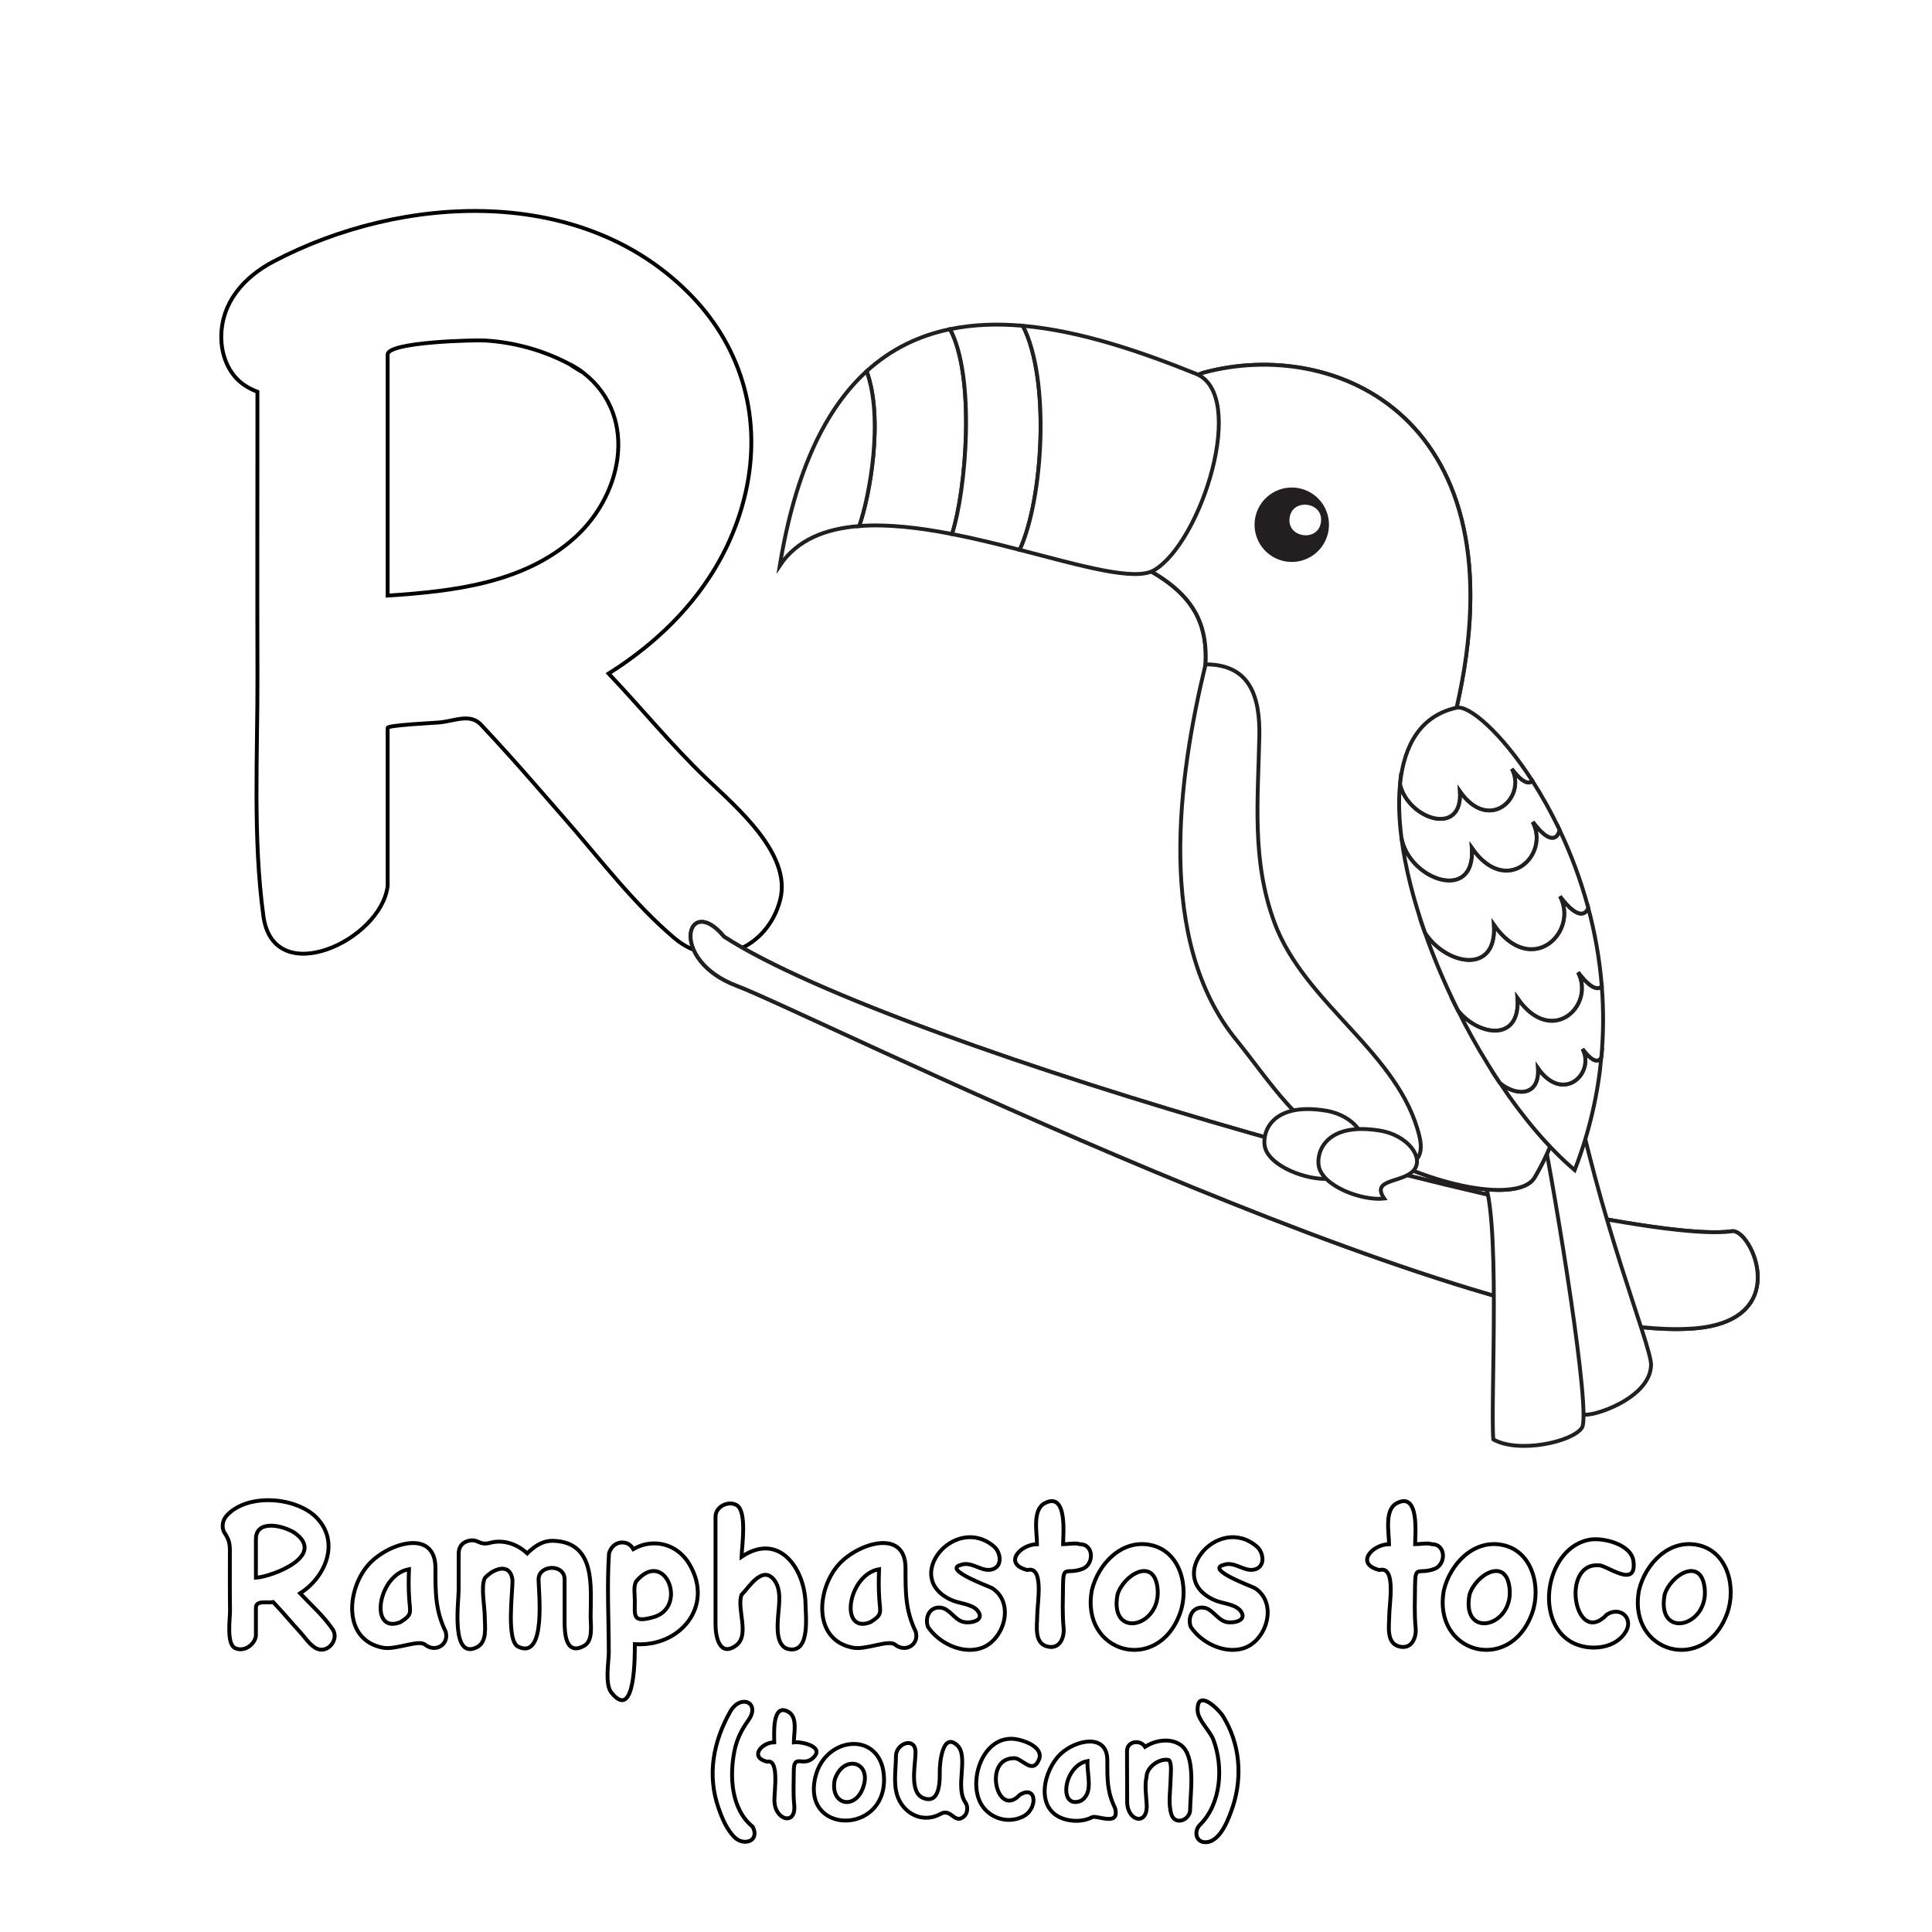 <?xml version="1.0" encoding="utf-8"?>
<!-- Generator: Adobe Illustrator 16.0.0, SVG Export Plug-In . SVG Version: 6.00 Build 0)  -->
<!DOCTYPE svg PUBLIC "-//W3C//DTD SVG 1.1//EN" "http://www.w3.org/Graphics/SVG/1.1/DTD/svg11.dtd">
<svg version="1.1" xmlns="http://www.w3.org/2000/svg" xmlns:xlink="http://www.w3.org/1999/xlink" x="0px" y="0px" width="100%"
     height="100%" viewBox="0 0 1000 1000" style="enable-background:new 0 0 1000 1000;" xml:space="preserve">
  <rect style="fill:#FFFFFF;" width="1000" height="1000"/>
    
<g id="Layer_3">
	<path style="fill:#FFFFFF;stroke:#000000;stroke-width:2;" d="M132.456,846.686c-0.558,4.648-6.321,8.648-10.884,6.299
		c-4.474-2.301-2.441-15.528-2.509-19.564c-0.15-9.026-0.088-18.056-0.088-27.083c0-6.173,0.365-8.271-2.652-12.8
		c-1.861-2.789-1.183-6.665,0.995-9.062c10.868-11.864,36.221-9.673,46.642,1.18c12.171,12.675,4.458,30.805-8.631,39.042
		c5.588,5.889,12.418,12.01,16.906,18.729c2.819,4.234-0.845,10.442-5.856,10.442c-4.528,0-8.139-5.976-10.718-8.729
		c-4.813-5.25-9.368-10.728-14.254-15.911c-3.238,0.647-8.95-1.128-8.95,2.975C132.456,837.029,132.456,841.857,132.456,846.686z"/>
	<path style="fill:#FFFFFF;stroke:#000000;stroke-width:2;" d="M152.234,793.205c-6.648-3.987-19.779-6.524-19.779,3.404
		c0,6.674,0,13.348,0,20.021C140.804,816.072,169.511,805.237,152.234,793.205C149.287,791.438,153.928,794.385,152.234,793.205z"/>
	<path style="fill:#FFFFFF;stroke:#000000;stroke-width:2;" d="M230.687,844.586c1.841,6.683-5.277,11.027-10.774,6.63
		c-3.342-2.673-15.076,2.901-21.725,1.633c-20.662-3.94-18.802-29.396-8.053-42.296c9.288-11.352,35.249-20.26,35.249,1.105
		C225.383,824.043,225.24,833.42,230.687,844.586z"/>
	<path style="fill:#FFFFFF;stroke:#000000;stroke-width:2;" d="M207.262,839.614c6.147-3.908,5.094-4.689,4.567-11.676
		c-0.394-5.222-0.343-10.498-0.147-15.728C195.376,815.112,190.92,846.143,207.262,839.614
		C208.071,839.1,206.157,840.056,207.262,839.614z"/>
	<path style="fill:#FFFFFF;stroke:#000000;stroke-width:2;" d="M265.272,817.846c-1.166-9.439-10.132-5.838-14.365-0.994
		c-2.105,4.461,0,14.884,0,19.79c0,5.196,1.526,13.244-4.199,16.038c-13.425,6.552-9.338-23.713-9.317-29.321
		c0.025-6.589,0.036-13.178,0.036-19.767c0.204-3.077,1.77-5.066,4.696-5.967c5.366-1.533,5.68,2.523,11.467,0.952
		c6.977-1.896,14.143,0.638,19.307,5.457c3.795-3.796,8.137-6.728,13.715-6.506c22.019,0.878,19.103,24.085,19.103,39.242
		c0,4.529,1.408,12.532-3.48,15.164c-9.802,5.277-10-7.297-10-12.916c0-7.185,0-14.369,0-21.553c0-8.185-13.481-7.66-13.481,0.077
		c0,5.662,4.212,41.965-10.552,34.778C261.929,849.273,265.381,823.877,265.272,817.846z"/>
	<path style="fill:#FFFFFF;stroke:#000000;stroke-width:2;" d="M315.216,804.034c0.833-2.864,2.936-5.268,6.132-5.636
		c2.863-0.215,5.018,0.928,6.464,3.426c1.644-0.941,3.375-1.679,5.193-2.21c9.621-2.556,18.83,1.549,23.855,10.062
		c12.951,21.938-5.156,43.009-28.275,41.319c0,4.783,0.454,40.695-12.1,25.139c-3.541-4.392-1.381-15.885-1.381-20.788
		C315.105,838.346,314.096,820.991,315.216,804.034z"/>
	<path style="fill:#FFFFFF;stroke:#000000;stroke-width:2;" d="M329.359,818.398c-1.606,2.681-0.773,6.814-0.773,10
		c0,7.916-1.265,11.602,9.061,8.784C356.578,832.559,344.418,800.844,329.359,818.398
		C329.138,818.768,330.243,817.368,329.359,818.398z"/>
	<path style="fill:#FFFFFF;stroke:#000000;stroke-width:2;" d="M380.96,851.714c-8.639,6.248-10.608-4.895-10.608-10.824
		c0-10.764,0-21.527,0-32.292c0-7.875,0-15.749,0-23.624c0-5.089,6.558-8.445,10.939-5.912c5.539,3.214,2.64,21.74,2.542,26.74
		c19.554-13.214,32.846,6.429,33.094,24.364c0.08,6.11,2.537,25.253-8.398,23.481c-7.251-1.179-6.122-12.363-5.76-17.39
		c0.425-5.896,1.913-13.85-2.335-18.825c-6.083-7.125-12.787,4.219-16.601,8.038C381.138,832.477,388.332,846.361,380.96,851.714
		C379.486,852.78,382.433,850.645,380.96,851.714z"/>
	<path style="fill:#FFFFFF;stroke:#000000;stroke-width:2;" d="M473.998,844.586c1.841,6.683-5.277,11.027-10.774,6.63
		c-3.342-2.673-15.076,2.901-21.725,1.633c-20.662-3.94-18.802-29.396-8.053-42.296c9.288-11.352,35.249-20.26,35.249,1.105
		C468.694,824.043,468.551,833.42,473.998,844.586z"/>
	<path style="fill:#FFFFFF;stroke:#000000;stroke-width:2;" d="M450.572,839.614c6.147-3.908,5.094-4.689,4.567-11.676
		c-0.394-5.222-0.343-10.498-0.147-15.728C438.687,815.112,434.23,846.143,450.572,839.614
		C451.382,839.1,449.467,840.056,450.572,839.614z"/>
	<path style="fill:#FFFFFF;stroke:#000000;stroke-width:2;" d="M480.294,842.045c-1.679-4.757,0.756-10.521,6.52-9.944
		c4.542,0.416,7.014,5.915,11.381,7.292c3.523,1.114,12.44-0.312,7.514-6.077c-3.18-3.175-8.899-3.283-12.901-5.013
		c-26.594-11.493,1.562-45.154,21.741-27.776c3.273,2.819,4.52,9.712-0.456,11.602c-5.691,2.16-10.96-4.368-16.782-2.127
		c-9.542,2.401,14.934,11.222,16.078,11.934c12.263,7.643,6.338,27.656-6.121,31.313
		C497.468,856.124,485.736,850.242,480.294,842.045z"/>
	<path style="fill:#FFFFFF;stroke:#000000;stroke-width:2;" d="M531.787,812.652c-12.897-3.212-3.616-13.37,4.972-13.37
		c0-5.814-2.523-17.729,3.908-21.173c12.083-6.472,9.573,16.723,9.573,21.173c2.482,0,6.414-0.818,8.729,0
		c7.401,0,7.33,10.522,1.339,12.763c-8.429,3.152-10.022-2.429-10.093,8.822c-0.045,7.162-0.415,14.482,0.301,21.62
		c0.534,5.355-2.185,11.497-8.674,9.668c-6.761-1.897-4.973-10.907-4.973-16.187C536.869,830.203,540.573,810.283,531.787,812.652z"
		/>
	<path style="fill:#FFFFFF;stroke:#000000;stroke-width:2;" d="M565.157,823.039c3.267-13.557,15.479-26.549,30.538-23.327
		c15.463,3.308,19.872,22.025,15.104,35.292C599.331,866.908,559.019,855.67,565.157,823.039z"/>
	<path style="fill:#FFFFFF;stroke:#000000;stroke-width:2;" d="M578.417,825.359c-4.38,23.412,22.92,16.783,20.718-3.314
		C597.327,805.558,581.514,815.172,578.417,825.359C578.196,826.539,578.932,823.666,578.417,825.359z"/>
	<path style="fill:#FFFFFF;stroke:#000000;stroke-width:2;" d="M616.315,842.045c-1.681-4.757,0.758-10.521,6.52-9.944
		c4.542,0.416,7.015,5.915,11.382,7.292c3.523,1.114,12.439-0.312,7.514-6.077c-3.18-3.175-8.899-3.283-12.901-5.013
		c-26.594-11.492,1.562-45.154,21.741-27.776c3.273,2.819,4.52,9.712-0.456,11.602c-5.691,2.16-10.96-4.366-16.782-2.127
		c-9.542,2.401,14.934,11.222,16.078,11.934c12.263,7.643,6.338,27.656-6.121,31.313
		C633.491,856.123,621.756,850.243,616.315,842.045z"/>
	<path style="fill:#FFFFFF;stroke:#000000;stroke-width:2;" d="M713.994,812.652c-12.897-3.212-3.616-13.37,4.972-13.37
		c0-5.814-2.523-17.729,3.908-21.173c12.083-6.472,9.573,16.723,9.573,21.173c2.482,0,6.414-0.818,8.729,0
		c7.401,0,7.33,10.522,1.339,12.763c-8.429,3.152-10.022-2.429-10.093,8.822c-0.045,7.162-0.415,14.482,0.301,21.62
		c0.534,5.355-2.185,11.497-8.674,9.668c-6.761-1.897-4.973-10.907-4.973-16.187C719.076,830.203,722.78,810.283,713.994,812.652z"
		/>
	<path style="fill:#FFFFFF;stroke:#000000;stroke-width:2;" d="M747.363,823.039c3.272-13.556,15.476-26.549,30.539-23.327
		c15.461,3.307,19.872,22.026,15.103,35.292C781.533,866.91,741.236,855.669,747.363,823.039z"/>
	<path style="fill:#FFFFFF;stroke:#000000;stroke-width:2;" d="M760.623,825.359c-4.38,23.413,22.923,16.782,20.719-3.314
		C779.532,805.554,763.724,815.176,760.623,825.359C760.402,826.539,761.139,823.666,760.623,825.359z"/>
	<path style="fill:#FFFFFF;stroke:#000000;stroke-width:2;" d="M831.783,835.636c7.018-4.488,14.191,2.33,9.393,9.393
		c-6.1,9.413-21.246,9.766-29.614,3.751c-17.329-12.454-10.496-47.775,11.05-51.817c7.198-1.303,21.954,2.375,22.873,11.271
		c1.803,14.519-14.357,1.555-17.9,1.989C807.365,808.597,815.131,853.273,831.783,835.636z"/>
	<path style="fill:#FFFFFF;stroke:#000000;stroke-width:2;" d="M848.357,823.039c3.261-13.559,15.483-26.547,30.539-23.327
		c15.462,3.307,19.87,22.026,15.102,35.292C882.532,866.905,842.207,855.671,848.357,823.039z"/>
	<path style="fill:#FFFFFF;stroke:#000000;stroke-width:2;" d="M861.617,825.359c-4.381,23.414,22.922,16.782,20.717-3.314
		C880.526,805.562,864.709,815.166,861.617,825.359C861.396,826.539,862.131,823.666,861.617,825.359z"/>
	<path style="fill:#FFFFFF;stroke:#000000;stroke-width:2;" d="M389.579,945.498c3.855,7.438-4.451,10.025-9.086,5.718
		c-4.245-3.944-6.747-10.094-8.609-15.462c-5.982-17.24-2.638-34.305,6.051-49.759c5.328-9.47,16.071-4.729,9.282,4.641
		c-3.529,4.874-5.923,9.845-7.086,15.736C377.546,919.47,378.417,936.438,389.579,945.498z"/>
	<path style="fill:#FFFFFF;stroke:#000000;stroke-width:2;" d="M397.038,911.852c-9.317-2.32-2.856-10.027,3.729-10.027
		c0-3.663-1.378-20.879,7.406-15.715c4.817,2.831,2.705,11.202,2.705,15.715c3.832-0.532,16.82,2.267,9.613,8.37
		c-5.087,4.198-9.583-2.49-9.624,6.299c-0.027,5.875-0.371,11.877,0.218,17.734c1.117,11.253-10.669,7.783-10.235-2.983
		C400.85,926.64,403.309,910.299,397.038,911.852z"/>
	<path style="fill:#FFFFFF;stroke:#000000;stroke-width:2;" d="M422.066,919.642c5.241-21.732,35.09-23.943,35.511,1.119
		C458.049,949.874,414.823,949.51,422.066,919.642z"/>
	<path style="fill:#FFFFFF;stroke:#000000;stroke-width:2;" d="M432.011,921.382c-2.387,12.761,10.509,15.829,14.751,3.751
		C451.563,911.46,436.108,907.885,432.011,921.382C431.845,922.267,432.396,920.111,432.011,921.382z"/>
	<path style="fill:#FFFFFF;stroke:#000000;stroke-width:2;" d="M499.717,932.984c1.507,2.179,1.151,5.689-0.953,7.375
		c-4.881,3.896-6.345-4.574-11.944-1.48c-8.063,4.454-17.013,1.131-21.247-6.807c-3.69-7.043-1.823-15.58-1.823-23.163
		c0-6.461,9.685-10.057,10.111-2.444c0.236,6.045-3.48,20.63,3.646,24.033c9.465,4.119,8.908-9.781,8.908-13.922
		c0-3.698,1.29-19.99,8.826-13.427C501.787,908.762,494.04,924.979,499.717,932.984
		C500.214,933.703,498.776,931.658,499.717,932.984z"/>
	<path style="fill:#FFFFFF;stroke:#000000;stroke-width:2;" d="M527.727,929.089c9.072-5.8,9.734,7.82,1.16,11.437
		c-8.143,3.698-18.003,0.03-21.755-8.11c-5.7-12.371,2.232-34.427,18.356-32.29c4.499,0.597,15.11,4.24,12.184,10.856
		c-3.468,7.791-8.956-1.465-13.095-0.953C508.659,910.323,516.111,941.512,527.727,929.089z"/>
	<path style="fill:#FFFFFF;stroke:#000000;stroke-width:2;" d="M577.118,935.802c2.755,9.985-9.435,3.461-11.903,4.797
		c-4.309,2.331-10.234,2.332-14.781,0.797c-14.993-5.06-10.361-25.245-1.353-33.661c7.75-7.24,24.06-10.743,24.06,3.371
		C573.141,920.646,572.972,927.302,577.118,935.802z"/>
	<path style="fill:#FFFFFF;stroke:#000000;stroke-width:2;" d="M559.549,932.072c6.596-4.188,3.038-13.112,3.315-20.552
		C550.408,913.736,547.544,936.886,559.549,932.072C560.156,931.687,558.721,932.404,559.549,932.072z"/>
	<path style="fill:#FFFFFF;stroke:#000000;stroke-width:2;" d="M615.984,937.294c-0.604,5.029-7.901,7.575-9.695,1.74
		c-1.742-5.41-0.429-12.812-0.373-18.439c0.019-2.048,0.747-7.954-0.871-9.572c-4.77-1.242-11.602,3.63-11.602,8.702
		c-1.055,4.082-0.141,10.058,0.082,14.337c0.586,11.249-10.109,8.652-10.109-1.492c0-8.729-0.084-17.458-0.084-26.188
		c0-5.227,6.812-6.159,9.365-2.237c5.133-3.338,12.587-4.67,18.024-1.223C619.41,908.429,615.984,928.576,615.984,937.294z"/>
	<path style="fill:#FFFFFF;stroke:#000000;stroke-width:2;" d="M621.206,944.421c10.893-10.916,12.103-29.819,6.878-43.84
		c-1.771-4.77-7.918-10.085-8.203-15.083c-0.473-11.984,10.865-0.826,13.094,2.734c8.692,13.938,10.25,30.926,5.221,46.575
		c-1.935,5.797-6.351,18.729-14.254,18.729C618.647,953.537,617.979,947.419,621.206,944.421z"/>
	<path style="fill:#FFFFFF;stroke:#000000;stroke-width:2;" d="M200.644,458.564c-3.398,28.329-59.034,54.075-64.299,15.662
		c-5.558-40.552-2.954-84.065-3.086-124.938c-0.141-43.444-0.018-86.89-0.018-130.333c0-5.397,0-10.793,0-16.19
		c-4.014-1.504-7.801-3.713-10.775-6.837c-5.463-5.739-7.988-13.969-7.924-21.769c0.146-17.86,11.957-30.884,26.986-38.797
		c66.764-35.111,160.665-40.236,216.635,18.051c26.56,27.66,36.216,64.31,27.752,101.546c-9.232,40.617-36.337,71.906-70.906,93.662
		c17.196,18.129,32.504,37.008,50.605,54.32c15.345,14.677,44.189,38.875,38.254,62.61c-6.257,25.022-33.846,37.606-54.575,20.191
		c-21.345-17.932-39.359-41.97-57.746-62.89c-9.382-10.674-18.607-21.48-28.127-32.033c-4.75-5.265-9.546-10.488-14.387-15.67
		c-5.667-6.065-13.565-2.002-21.497-1.226c-2.816,0.276-26.892,1.4-26.892,2.813c0,4.094,0,8.188,0,12.282
		C200.644,412.201,200.644,435.383,200.644,458.564z"/>
	<path style="fill:#FFFFFF;stroke:#000000;stroke-width:2;" d="M299.539,191.162c-14.673-8.802-31.279-13.839-48.343-14.917
		c-5.096-0.322-50.552,0.647-50.552,7.265c0,11.319,0,22.638,0,33.958c0,30.274,0,60.547,0,90.821
		c33.973-2.264,70.574-6.319,96.937-30.1C323.186,255.09,330.826,212.945,299.539,191.162
		C284.803,182.322,308.007,197.058,299.539,191.162z"/>
</g>
<g id="Layer_1">
	<path style="fill:#FFFFFF;stroke:#231F20;stroke-width:2;stroke-miterlimit:10;" d="M728.855,265.579
		c-5.188-42.098-85.53-85.974-130.868-5.144c-2.454,19.072-3.224,34.724-3.224,34.724c57.402,32.118,11.937,74.187,16.976,159.577
		C719.437,464.659,734.046,307.69,728.855,265.579z"/>
	<path style="fill:#FFFFFF;stroke:#231F20;stroke-width:2;stroke-miterlimit:10;" d="M896.527,637.288
		c-60.673,8.669-430.05-93.252-521.756-152.453c-19.166-23.167-29.271,12.012,6.773,25.489
		c36.043,13.482,376.011,183.557,492.386,177.457C929.464,685.22,906.527,635.86,896.527,637.288z"/>
	<path style="fill:#FFFFFF;stroke:#231F20;stroke-width:2;stroke-miterlimit:10;" d="M896.527,637.288
		c-60.673,8.669-430.05-93.252-521.756-152.453c-19.166-23.167-29.271,12.012,6.773,25.489
		c36.043,13.482,376.011,183.557,492.386,177.457C929.464,685.22,906.527,635.86,896.527,637.288z"/>
	<path style="fill:#FFFFFF;stroke:#231F20;stroke-width:2;stroke-miterlimit:10;" d="M813.186,555.449
		c14.209,75.58,41.314,140.754,41.391,150.752c0.1,17.764-31.624,27.748-35.047,25.791c-3.425-1.962-37.367-147.609-37.367-147.609
		L813.186,555.449z"/>
	<path style="fill:#FFFFFF;stroke:#231F20;stroke-width:2;stroke-miterlimit:10;" d="M797.064,578.334
		c8.884,44.174,26.528,153.107,21.784,160.578c-4.745,7.472-32.879,13.512-45.896,6.141c-1.65-17.243,4.385-123.627-6.106-135.824
		C756.353,597.033,795.99,572.997,797.064,578.334z"/>
	<path style="fill:#FFFFFF;stroke:#231F20;stroke-width:2;stroke-miterlimit:10;" d="M753.929,366.317
		c34.368-150.307-62.858-192.049-131.143-173.364c-13.894,3.803-21.18,39.36-24.799,67.481
		c45.338-80.83,125.68-36.954,130.868,5.144c5.19,42.111-9.419,199.08-117.116,189.156c7.702,130.487,166.72,179.786,182.4,154.999
		C825.029,558.227,831.797,454.522,753.929,366.317z"/>
	<path style="fill:#FFFFFF;stroke:#231F20;stroke-width:2;stroke-miterlimit:10;" d="M753.929,366.317
		c34.368-150.307-62.858-192.049-131.143-173.364c-13.894,3.803-21.18,39.36-24.799,67.481c-2.454,19.072-3.224,34.724-3.224,34.724
		c57.402,32.118,11.937,74.187,16.976,159.577c7.702,130.487,166.72,179.786,182.4,154.999
		C825.029,558.227,831.797,454.522,753.929,366.317z"/>
	<path style="fill:#FFFFFF;stroke:#231F20;stroke-width:2;stroke-miterlimit:10;" d="M624,343.865
		c23.07,0,28.252,16.783,27.828,37.336c-0.684,33.148-4.02,64.199,7.805,96.258c15.69,42.542,64.857,67.492,75.093,110.865
		c5.62,23.811-24.887,12.377-35.726,8.041c-27.006-12.003-41.424-36.288-59-58C598.044,487.086,609.81,402.297,624,343.865"/>
	<path style="fill:#FFFFFF;stroke:#231F20;stroke-width:2;stroke-miterlimit:10;" d="M686.408,574.906
		c-27.821-4.611-33.146,10.774-31.785,18.331c1.873,10.388,22.344,18.088,33.883,16.819c-7.059-10.329,9.128-7.978,15.084-14.395
		C709.543,589.245,700.863,577.302,686.408,574.906z"/>
	<path style="fill:#FFFFFF;stroke:#231F20;stroke-width:2;stroke-miterlimit:10;" d="M714.369,585.227
		c-27.82-4.61-33.146,10.777-31.783,18.331c1.874,10.391,22.342,18.089,33.881,16.822c-7.057-10.332,9.13-7.98,15.083-14.396
		C737.505,599.564,728.827,587.624,714.369,585.227z"/>
	<path style="fill:#FFFFFF;stroke:#231F20;stroke-width:2;stroke-miterlimit:10;" d="M761.863,439.008
		c17.86,25.584,40.538,3.614,31.481-13.554c11.738,15.561,13.892,4.445,13.929,4.233c-4.459-9.413-9.274-17.966-14.146-25.537
		c-1.486,1.524-4.557,1.809-10.611-6.219c7.738,14.671-11.638,33.437-26.898,11.582c1.607,24.083-26.863,14.33-30.966-3.602
		c-0.845,8.476-0.537,17.93,0.769,28.031C729.492,455.472,763.771,467.575,761.863,439.008z"/>
	<path style="fill:#FFFFFF;stroke:#231F20;stroke-width:2;stroke-miterlimit:10;" d="M785.473,516.784
		c17.78,25.466,40.354,3.599,31.338-13.496c6.946,9.214,10.518,9.033,12.284,7.325c-1.122-14.276-3.601-27.888-7.013-40.648
		c-1.148,2.709-4.771,7.039-14.664-6.076c9.84,18.654-14.797,42.521-34.204,14.723c1.763,26.413-24.929,20.822-35.656,4.158
		c4.735,13.511,10.554,27.197,17.192,40.482C765.511,536.366,786.993,539.512,785.473,516.784z"/>
	<path style="fill:#FFFFFF;stroke:#231F20;stroke-width:2;stroke-miterlimit:10;" d="M819.08,542.886
		c6.634,12.579-9.977,28.666-23.06,9.93c0.991,14.855-11.37,14.688-19.695,7.703c11.99,17.933,25.206,33.647,38.729,45.118
		c7.741-20.014,12.067-39.603,13.806-58.42C827.98,549.034,825.469,551.361,819.08,542.886z"/>
	<path style="fill:#FFFFFF;stroke:#231F20;stroke-width:2;stroke-miterlimit:10;" d="M491.766,170.366
		c-15.701,3.243-30.356,10.062-43.205,21.795c8.981,24.496,1.559,64.839-3.862,80.123c14.666-1.133,31.278,0.856,48.077,4.138
		C500.128,253.623,504.95,195.194,491.766,170.366z"/>
	<path style="fill:#FFFFFF;stroke:#231F20;stroke-width:2;stroke-miterlimit:10;" d="M448.561,192.161
		c-20.726,18.929-36.762,50.608-44.938,100.558c8.925-13.32,23.62-19.085,41.077-20.436C450.12,257,457.542,216.657,448.561,192.161
		z"/>
	<path style="fill:#FFFFFF;stroke:#231F20;stroke-width:2;stroke-miterlimit:10;" d="M529.434,168.634
		c-12.949-1.148-25.615-0.758-37.668,1.731c13.185,24.829,8.362,83.257,1.01,106.056c11.796,2.304,23.677,5.238,35.037,8.173
		C539.967,258.102,543.68,196.248,529.434,168.634z"/>
	<path style="fill:#FFFFFF;stroke:#231F20;stroke-width:2;stroke-miterlimit:10;" d="M619.072,193.492
		c-28.571-11.517-59.838-22.216-89.639-24.858c14.246,27.613,10.533,89.468-1.621,115.961c31.896,8.243,59.641,16.451,69.618,10.507
		C622.045,280.431,645.823,204.276,619.072,193.492z"/>
	<path style="fill:#FFFFFF;stroke:#231F20;stroke-width:2;stroke-miterlimit:10;" d="M755.617,409.513
		c15.261,21.855,34.637,3.089,26.898-11.582c6.055,8.027,9.125,7.743,10.611,6.219c-16.089-24.996-32.772-39.232-39.198-37.833
		c-18.232,3.976-27.211,18.849-29.277,39.594C728.754,423.843,757.225,433.596,755.617,409.513z"/>
	<path style="fill:#FFFFFF;stroke:#231F20;stroke-width:2;stroke-miterlimit:10;" d="M773.214,478.611
		c19.407,27.799,44.044,3.932,34.204-14.723c9.893,13.115,13.516,8.785,14.664,6.076c-3.92-14.651-9.067-28.17-14.809-40.278
		c-0.037,0.212-2.19,11.328-13.929-4.233c9.057,17.168-13.621,39.139-31.481,13.554c1.908,28.567-32.371,16.463-36.443-5.066
		c1.968,15.212,6.197,31.873,12.138,48.827C748.285,499.434,774.977,505.024,773.214,478.611z"/>
	<path style="fill:#FFFFFF;stroke:#231F20;stroke-width:2;stroke-miterlimit:10;" d="M796.021,552.815
		c13.083,18.736,29.693,2.649,23.06-9.93c6.389,8.476,8.9,6.148,9.779,4.331c1.162-12.583,1.16-24.818,0.235-36.604
		c-1.767,1.708-5.338,1.889-12.284-7.325c9.017,17.095-13.558,38.962-31.338,13.496c1.521,22.728-19.962,19.582-30.723,6.468
		c4.568,9.134,9.516,18.072,14.76,26.628c-0.063-0.266-0.139-0.534-0.188-0.807c0.049,0.272,0.124,0.541,0.188,0.807
		c2.221,3.624,4.496,7.171,6.815,10.639C784.65,567.503,797.012,567.671,796.021,552.815z"/>
	<path style="fill:#231F20;stroke:#231F20;stroke-width:2;stroke-miterlimit:10;" d="M686.7,274.136
		c-1.399,9.988-10.626,16.951-20.618,15.55c-9.988-1.4-16.949-10.633-15.549-20.621c1.399-9.988,10.631-16.95,20.619-15.55
		C681.145,254.916,688.101,264.147,686.7,274.136z"/>
	<path style="fill:#FFFFFF;stroke:#231F20;stroke-width:2;stroke-miterlimit:10;" d="M684.699,270.417
		c-1.648,11.758-19.834,9.208-18.186-2.549C668.162,256.111,686.348,258.658,684.699,270.417
		C683.995,275.438,685.403,265.395,684.699,270.417z"/>
</g>
</svg>
